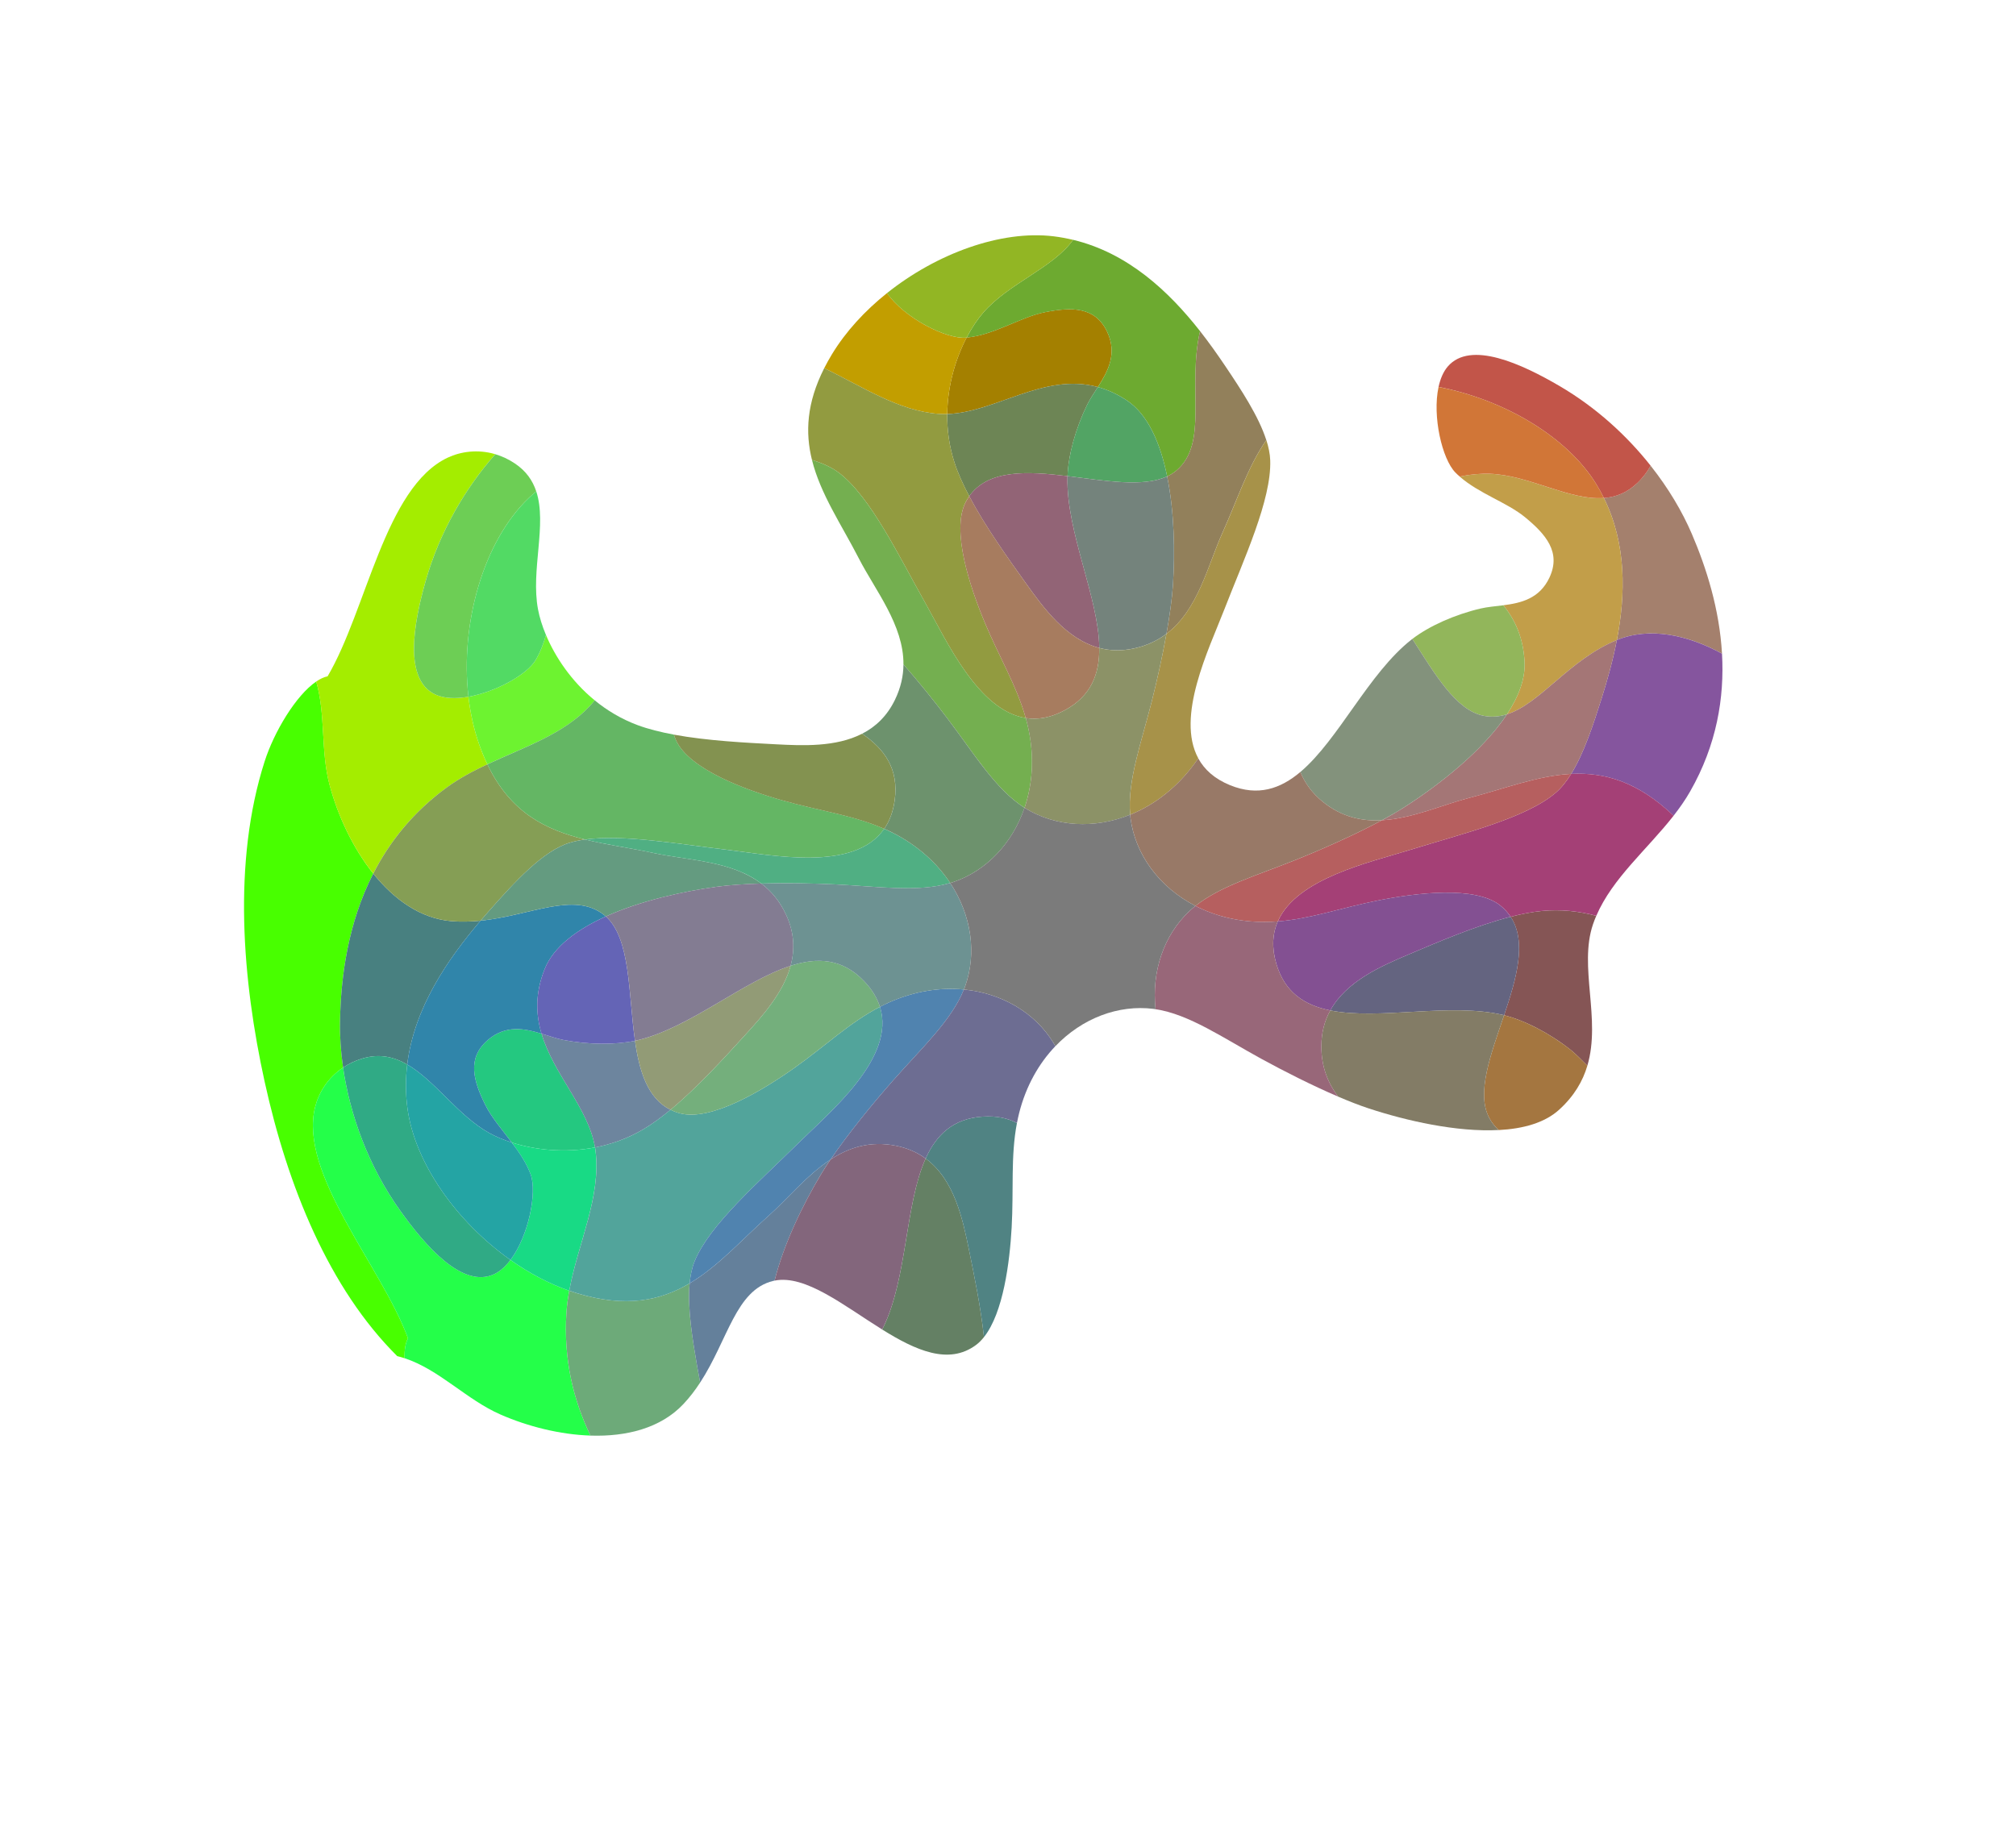 <?xml version="1.0" encoding="utf-8"?>
<!-- Generator: Adobe Illustrator 27.6.1, SVG Export Plug-In . SVG Version: 6.00 Build 0)  -->
<svg version="1.1"
	 id="svg2" xmlns:svg="http://www.w3.org/2000/svg" xmlns:dc="http://purl.org/dc/elements/1.1/" xmlns:cc="http://creativecommons.org/ns#" xmlns:rdf="http://www.w3.org/1999/02/22-rdf-syntax-ns#"
	 xmlns="http://www.w3.org/2000/svg" xmlns:xlink="http://www.w3.org/1999/xlink" x="0px" y="0px" viewBox="0 0 1110.67 1013.33"
	 style="enable-background:new 0 0 1110.67 1013.33;" xml:space="preserve">
<style type="text/css">
	.st0{clip-path:url(#SVGID_00000064320024583042308190000017242910535635904665_);}
	.st1{opacity:0;}
	.st2{fill-rule:evenodd;clip-rule:evenodd;fill:#FF00DA;}
	.st3{opacity:0;fill-rule:evenodd;clip-rule:evenodd;fill:#FF0000;}
	.st4{fill-rule:evenodd;clip-rule:evenodd;fill:#FF006D;}
	.st5{opacity:0;fill-rule:evenodd;clip-rule:evenodd;fill:#FFDA00;}
	.st6{fill-rule:evenodd;clip-rule:evenodd;fill:#FF6D6D;}
	.st7{fill-rule:evenodd;clip-rule:evenodd;fill:#FF6D00;}
	.st8{fill-rule:evenodd;clip-rule:evenodd;fill:#FF4949;}
	.st9{fill-rule:evenodd;clip-rule:evenodd;fill:#48FF00;}
	.st10{fill-rule:evenodd;clip-rule:evenodd;fill:#A4806D;}
	.st11{fill-rule:evenodd;clip-rule:evenodd;fill:#A48000;}
	.st12{fill-rule:evenodd;clip-rule:evenodd;fill:#C25549;}
	.st13{fill-rule:evenodd;clip-rule:evenodd;fill:#A4ED00;}
	.st14{fill-rule:evenodd;clip-rule:evenodd;fill:#C29E49;}
	.st15{fill-rule:evenodd;clip-rule:evenodd;fill:#C29E00;}
	.st16{fill-rule:evenodd;clip-rule:evenodd;fill:#D17637;}
	.st17{opacity:0;fill-rule:evenodd;clip-rule:evenodd;fill:#00FF91;}
	.st18{fill-rule:evenodd;clip-rule:evenodd;fill:#8080B6;}
	.st19{fill-rule:evenodd;clip-rule:evenodd;fill:#808049;}
	.st20{fill-rule:evenodd;clip-rule:evenodd;fill:#AA5579;}
	.st21{fill-rule:evenodd;clip-rule:evenodd;fill:#80ED49;}
	.st22{fill-rule:evenodd;clip-rule:evenodd;fill:#AA9E79;}
	.st23{fill-rule:evenodd;clip-rule:evenodd;fill:#AA9E30;}
	.st24{fill-rule:evenodd;clip-rule:evenodd;fill:#BF765B;}
	.st25{fill-rule:evenodd;clip-rule:evenodd;fill:#24FF49;}
	.st26{fill-rule:evenodd;clip-rule:evenodd;fill:#6DAA79;}
	.st27{fill-rule:evenodd;clip-rule:evenodd;fill:#6DAA30;}
	.st28{fill-rule:evenodd;clip-rule:evenodd;fill:#92805B;}
	.st29{fill-rule:evenodd;clip-rule:evenodd;fill:#6DF330;}
	.st30{fill-rule:evenodd;clip-rule:evenodd;fill:#92B65B;}
	.st31{fill-rule:evenodd;clip-rule:evenodd;fill:#92B624;}
	.st32{fill-rule:evenodd;clip-rule:evenodd;fill:#A79249;}
	.st33{opacity:0;fill-rule:evenodd;clip-rule:evenodd;fill:#0091FF;}
	.st34{fill-rule:evenodd;clip-rule:evenodd;fill:#8049ED;}
	.st35{fill-rule:evenodd;clip-rule:evenodd;fill:#804980;}
	.st36{fill-rule:evenodd;clip-rule:evenodd;fill:#AA309E;}
	.st37{opacity:0;fill-rule:evenodd;clip-rule:evenodd;fill:#80B680;}
	.st38{fill-rule:evenodd;clip-rule:evenodd;fill:#AA799E;}
	.st39{opacity:0;fill-rule:evenodd;clip-rule:evenodd;fill:#AA7955;}
	.st40{fill-rule:evenodd;clip-rule:evenodd;fill:#BF5B76;}
	.st41{fill-rule:evenodd;clip-rule:evenodd;fill:#24C880;}
	.st42{fill-rule:evenodd;clip-rule:evenodd;fill:#6D859E;}
	.st43{fill-rule:evenodd;clip-rule:evenodd;fill:#6D8555;}
	.st44{fill-rule:evenodd;clip-rule:evenodd;fill:#926476;}
	.st45{fill-rule:evenodd;clip-rule:evenodd;fill:#6DCE55;}
	.st46{fill-rule:evenodd;clip-rule:evenodd;fill:#929B76;}
	.st47{fill-rule:evenodd;clip-rule:evenodd;fill:#929B40;}
	.st48{fill-rule:evenodd;clip-rule:evenodd;fill:#A77C5F;}
	.st49{opacity:0;fill-rule:evenodd;clip-rule:evenodd;fill:#00C8C8;}
	.st50{fill-rule:evenodd;clip-rule:evenodd;fill:#5585CE;}
	.st51{opacity:0;fill-rule:evenodd;clip-rule:evenodd;fill:#558585;}
	.st52{opacity:0;fill-rule:evenodd;clip-rule:evenodd;fill:#80649B;}
	.st53{fill-rule:evenodd;clip-rule:evenodd;fill:#55CE85;}
	.st54{opacity:0;fill-rule:evenodd;clip-rule:evenodd;fill:#809B9B;}
	.st55{fill-rule:evenodd;clip-rule:evenodd;fill:#809B64;}
	.st56{opacity:0;fill-rule:evenodd;clip-rule:evenodd;fill:#997C7C;}
	.st57{fill-rule:evenodd;clip-rule:evenodd;fill:#18DA85;}
	.st58{fill-rule:evenodd;clip-rule:evenodd;fill:#52A49B;}
	.st59{fill-rule:evenodd;clip-rule:evenodd;fill:#52A464;}
	.st60{fill-rule:evenodd;clip-rule:evenodd;fill:#74837C;}
	.st61{fill-rule:evenodd;clip-rule:evenodd;fill:#52DA64;}
	.st62{fill-rule:evenodd;clip-rule:evenodd;fill:#74AF7C;}
	.st63{fill-rule:evenodd;clip-rule:evenodd;fill:#74AF50;}
	.st64{fill-rule:evenodd;clip-rule:evenodd;fill:#8C9267;}
	.st65{opacity:0;fill-rule:evenodd;clip-rule:evenodd;fill:#4800FF;}
	.st66{fill-rule:evenodd;clip-rule:evenodd;fill:#A400ED;}
	.st67{fill-rule:evenodd;clip-rule:evenodd;fill:#A40080;}
	.st68{fill-rule:evenodd;clip-rule:evenodd;fill:#C2009E;}
	.st69{opacity:0;fill-rule:evenodd;clip-rule:evenodd;fill:#A46D80;}
	.st70{opacity:0;fill-rule:evenodd;clip-rule:evenodd;fill:#C2499E;}
	.st71{fill-rule:evenodd;clip-rule:evenodd;fill:#C24955;}
	.st72{opacity:0;fill-rule:evenodd;clip-rule:evenodd;fill:#D13776;}
	.st73{fill-rule:evenodd;clip-rule:evenodd;fill:#488080;}
	.st74{fill-rule:evenodd;clip-rule:evenodd;fill:#85559E;}
	.st75{fill-rule:evenodd;clip-rule:evenodd;fill:#855555;}
	.st76{fill-rule:evenodd;clip-rule:evenodd;fill:#A44076;}
	.st77{fill-rule:evenodd;clip-rule:evenodd;fill:#859E55;}
	.st78{fill-rule:evenodd;clip-rule:evenodd;fill:#A47676;}
	.st79{fill-rule:evenodd;clip-rule:evenodd;fill:#A47640;}
	.st80{fill-rule:evenodd;clip-rule:evenodd;fill:#B65F5F;}
	.st81{fill-rule:evenodd;clip-rule:evenodd;fill:#2480C8;}
	.st82{fill-rule:evenodd;clip-rule:evenodd;fill:#6D55CE;}
	.st83{fill-rule:evenodd;clip-rule:evenodd;fill:#6D5585;}
	.st84{fill-rule:evenodd;clip-rule:evenodd;fill:#92409B;}
	.st85{fill-rule:evenodd;clip-rule:evenodd;fill:#6D9E85;}
	.st86{fill-rule:evenodd;clip-rule:evenodd;fill:#92769B;}
	.st87{fill-rule:evenodd;clip-rule:evenodd;fill:#927664;}
	.st88{fill-rule:evenodd;clip-rule:evenodd;fill:#A75F7C;}
	.st89{fill-rule:evenodd;clip-rule:evenodd;fill:#30AA85;}
	.st90{fill-rule:evenodd;clip-rule:evenodd;fill:#64809B;}
	.st91{fill-rule:evenodd;clip-rule:evenodd;fill:#648064;}
	.st92{fill-rule:evenodd;clip-rule:evenodd;fill:#83667C;}
	.st93{fill-rule:evenodd;clip-rule:evenodd;fill:#64B664;}
	.st94{fill-rule:evenodd;clip-rule:evenodd;fill:#83927C;}
	.st95{fill-rule:evenodd;clip-rule:evenodd;fill:#839250;}
	.st96{fill-rule:evenodd;clip-rule:evenodd;fill:#987967;}
	.st97{fill-rule:evenodd;clip-rule:evenodd;fill:#2449FF;}
	.st98{fill-rule:evenodd;clip-rule:evenodd;fill:#6D30F3;}
	.st99{fill-rule:evenodd;clip-rule:evenodd;fill:#6D30AA;}
	.st100{fill-rule:evenodd;clip-rule:evenodd;fill:#9224B6;}
	.st101{opacity:0;fill-rule:evenodd;clip-rule:evenodd;fill:#6D79AA;}
	.st102{opacity:0;fill-rule:evenodd;clip-rule:evenodd;fill:#925BB6;}
	.st103{opacity:0;fill-rule:evenodd;clip-rule:evenodd;fill:#925B80;}
	.st104{opacity:0;fill-rule:evenodd;clip-rule:evenodd;fill:#A74992;}
	.st105{fill-rule:evenodd;clip-rule:evenodd;fill:#3085AA;}
	.st106{fill-rule:evenodd;clip-rule:evenodd;fill:#6464B6;}
	.st107{fill-rule:evenodd;clip-rule:evenodd;fill:#646480;}
	.st108{fill-rule:evenodd;clip-rule:evenodd;fill:#835092;}
	.st109{fill-rule:evenodd;clip-rule:evenodd;fill:#649B80;}
	.st110{fill-rule:evenodd;clip-rule:evenodd;fill:#837C92;}
	.st111{fill-rule:evenodd;clip-rule:evenodd;fill:#837C66;}
	.st112{fill-rule:evenodd;clip-rule:evenodd;fill:#986779;}
	.st113{fill-rule:evenodd;clip-rule:evenodd;fill:#1885DA;}
	.st114{opacity:0;fill-rule:evenodd;clip-rule:evenodd;fill:#5264DA;}
	.st115{fill-rule:evenodd;clip-rule:evenodd;fill:#5264A4;}
	.st116{fill-rule:evenodd;clip-rule:evenodd;fill:#7450AF;}
	.st117{fill-rule:evenodd;clip-rule:evenodd;fill:#529BA4;}
	.st118{opacity:0;fill-rule:evenodd;clip-rule:evenodd;fill:#747CAF;}
	.st119{fill-rule:evenodd;clip-rule:evenodd;fill:#747C83;}
	.st120{opacity:0;fill-rule:evenodd;clip-rule:evenodd;fill:#8C6792;}
	.st121{fill-rule:evenodd;clip-rule:evenodd;fill:#24A4A4;}
	.st122{fill-rule:evenodd;clip-rule:evenodd;fill:#5083AF;}
	.st123{fill-rule:evenodd;clip-rule:evenodd;fill:#508383;}
	.st124{fill-rule:evenodd;clip-rule:evenodd;fill:#6D6D92;}
	.st125{fill-rule:evenodd;clip-rule:evenodd;fill:#50AF83;}
	.st126{fill-rule:evenodd;clip-rule:evenodd;fill:#6D9292;}
	.st127{fill-rule:evenodd;clip-rule:evenodd;fill:#6D926D;}
	.st128{fill-rule:evenodd;clip-rule:evenodd;fill:#7B7B7B;}
</style>
<g id="g10" transform="matrix(1.333,0,0,-1.333,0,1013.333)">
	<g id="g12">
		<g>
			<g>
				<defs>
					<polygon id="SVGID_1_" points="0,758.3 858.01,754.14 858.01,-5.86 0,-1.7 					"/>
				</defs>
				<clipPath id="SVGID_00000128487557043210640270000001720304227285576613_">
					<use xlink:href="#SVGID_1_"  style="overflow:visible;"/>
				</clipPath>
				<g id="g14" style="clip-path:url(#SVGID_00000128487557043210640270000001720304227285576613_);">
					<g id="g20" transform="translate(660.037,592.865)" class="st1">
						<path id="path22" class="st2" d="M25.01-5.86c1.27-5.7,0.79-12.76-2.83-19.34c7.32-9.25,13.06-18.93,17.03-28.2
							c6.03-14.08,11.41-31.1,12.46-49.47c10.16-5.53,19.6-13.24,27.05-21.43c10.65-11.71,15.76-28.18,27.71-38.38
							c3.38,9.48,4.19,23.73,2.65,34.41c-6.25,43.34-31.49,85.51-58,119c-27.6,34.87-61.46,65.21-99,78
							c-1.88-0.41-3.77-0.67-5.66-0.82c0.83-1.98,1.3-3.86,1.28-5.55C-29.16,40.66,18.79,22.11,25.01-5.86"/>
					</g>
					<g id="g24" transform="translate(407.199,705.009)">
						<path id="path26" class="st3" d="M25.01-5.86c5.23-2.59,10.44-7.4,13.29-14.35c12.87,0.03,25.01-1.73,35.49-4.77
							c15.16-4.41,32.3-11.35,47.51-22.8c10.97,4.48,23.27,6.9,34.62,7.37c14.49,0.61,29.08-4.92,43.34-3.82
							c-3.97,9.41-16.52,21.21-27.31,27.55C134.18,5.5,85.49,12.12,42.77,12.33C-1.7,12.55-46.54,5.06-79.98-16.28
							c-0.74-1.5-1.6-2.93-2.5-4.31c2.39-0.6,4.39-1.48,5.85-2.69C-45.21-18.87-0.68,6.84,25.01-5.86"/>
					</g>
					<g id="g28" transform="translate(538.1,670.46)" class="st1">
						<path id="path30" class="st4" d="M25.01-5.86C13.66-6.34,1.36-8.76-9.61-13.24c14.15-10.65,26.63-25.21,34.3-45.32
							c1.27-3.34,2.27-6.78,3.1-10.28c9.25,1.01,19.01,0.46,28.67-1.4c0.72,3.35,1.96,6.29,3.81,8.45
							c9.35,10.88,30.55,1.09,46.15-8.04c15.18-8.89,27.87-20.55,37.7-32.97c3.62,6.57,4.1,13.64,2.83,19.34
							c-6.22,27.97-54.17,46.52-77.33,68.23c0.02,1.7-0.44,3.57-1.28,5.55C54.09-10.79,39.5-5.25,25.01-5.86"/>
					</g>
					<g id="g32" transform="translate(160.047,576.865)">
						<path id="path34" class="st5" d="M25.01-5.86c5.32,2.5,12.38,3.58,19.65,1.43c5.36,6.08,11.01,11.39,16.69,15.78
							c14.57,11.26,33.5,22.67,55.69,27.36c2.97,13.1,9.48,26.23,17.2,36.76c8.72,11.9,22.45,19.92,30.44,32.09
							c-9.91,2.5-26.44,0.13-37.86-4.19C85.85,87.88,50.15,54.11,23.19,20.98C-4.88-13.52-27.18-53.14-31.53-92.56
							c0.88-1.91,1.6-3.87,2.18-5.86c1.61,1.09,3.2,1.85,4.73,2.17C-8.52-68.91-0.92-18.06,25.01-5.86"/>
					</g>
					<g id="g36" transform="translate(596.315,515.836)" class="st1">
						<path id="path38" class="st6" d="M25.01-5.86C32.32-4.92,39.98-3.14,44.07,5.6c4.91,10.48-1.52,17.89-10.09,24.94
							c-7.43,6.11-18.95,9.73-27.02,16.81c-8.43-1.69-17.93-5.31-26.6-11.38c0.91-2,1.92-3.95,3.09-5.83
							C-7.32,15.35,13.19,8.79,25.01-5.86"/>
					</g>
					<g id="g40" transform="translate(269.272,658.191)" class="st1">
						<path id="path42" class="st7" d="M25.01-5.86C17.29-16.4,10.78-29.52,7.81-42.63c14.54,3.07,30.48,3.27,47.54-1.38
							c5.5-1.5,10.81-3.71,16.02-6.2c0.95,1.88,2.01,3.79,3.2,5.75c5.7,9.39,13.61,17.99,22.75,25.29c-1.59,2.27-2.7,4.62-3.11,6.97
							c-2.48,14.13,18.55,24.3,35.5,30.56c15.51,5.73,31.51,8.2,46.52,8.24c-2.85,6.95-8.05,11.77-13.29,14.36
							C137.26,53.66,92.73,27.95,61.3,23.54c-1.45,1.21-3.46,2.09-5.85,2.69C47.46,14.06,33.73,6.04,25.01-5.86"/>
					</g>
					<g id="g44" transform="translate(578.275,569.053)" class="st1">
						<path id="path46" class="st8" d="M25.01-5.86c-0.62,0.54-1.22,1.1-1.79,1.68c-5.46,5.58-9.57,23.17-6.94,35.35
							c-9.66,1.86-19.42,2.41-28.67,1.4c3.95-16.69,4.01-34.8,10.8-49.8C7.08-11.17,16.58-7.55,25.01-5.86"/>
					</g>
					<g id="g48" transform="translate(143.614,212.816)">
						<path id="path50" class="st9" d="M25.01-5.86C14.1,23.94-20.37,62.08-13.34,89.86c1.45,5.75,5.15,11.95,11.52,16.19
							c-0.96,6.61-1.37,13.02-1.26,19.03c0.32,18.59,3.29,40.74,13.74,61.16C2.19,196.83-4.03,210.26-7.42,223
							c-3.69,13.84-1.54,29.07-5.5,42.63c-8.43-5.73-17.43-20.86-21.31-32.98c-13.37-41.7-9.17-90.66-0.02-132.38
							c9.53-43.44,26.66-85.55,54.8-113.5c1.04-0.25,2.06-0.55,3.06-0.88C23.49-10.82,23.91-7.97,25.01-5.86"/>
					</g>
					<g id="g52" transform="translate(637.881,560.185)">
						<path id="path54" class="st10" d="M25.01-5.86C34.42-24.93,34-45.7,30.36-64.58c13.59,5.57,29.24,2.13,43.46-5.61
							c-1.05,18.37-6.43,35.39-12.46,49.47c-3.97,9.27-9.71,18.95-17.03,28.2c-1.38-2.51-3.21-4.95-5.59-7.22
							C34.52-3.74,29.91-5.48,25.01-5.86"/>
					</g>
					<g id="g56" transform="translate(428.742,606.053)">
						<path id="path58" class="st11" d="M25.01-5.86c4.13,6.47,8.17,13.77,3.81,22.91C23.84,27.5,14.03,27.23,3.14,25.09
							c-10.1-1.99-20.97-9.43-32.37-10.5c-4.45-8.51-7.87-19.58-8.02-31.6C-17.33-16.42,2.71,0.23,25.01-5.86"/>
					</g>
					<g id="g60" transform="translate(634.695,565.962)">
						<path id="path62" class="st12" d="M25.01-5.86c1.17-1.91,2.23-3.83,3.19-5.78c4.9,0.38,9.51,2.12,13.73,6.13
							c2.39,2.26,4.21,4.7,5.59,7.22C37.69,14.13,25.01,25.8,9.82,34.68c-15.59,9.12-36.8,18.92-46.15,8.04
							c-1.86-2.16-3.09-5.1-3.81-8.45C-13.22,29.08,12.91,13.81,25.01-5.86"/>
					</g>
					<g id="g64" transform="translate(129.265,404.926)">
						<path id="path66" class="st13" d="M25.01-5.86c6.68,13.05,16.41,25.41,30.48,35.67c5.14,3.75,10.82,6.75,16.67,9.49
							c-1.22,2.55-2.36,5.3-3.4,8.28c-2.18,6.2-3.63,12.83-4.42,19.66c-5.23-0.93-10.21-0.79-13.93,1.04
							c-12.88,6.32-8.71,29.31-3.79,46.69c5.82,20.56,16.53,38.6,28.81,52.54c-7.26,2.15-14.33,1.07-19.65-1.43
							c-25.93-12.19-33.53-63.05-49.64-90.39c-1.53-0.32-3.12-1.07-4.73-2.17c3.96-13.56,1.81-28.78,5.5-42.63
							C10.32,18.15,16.54,4.72,25.01-5.86"/>
					</g>
					<g id="g68" transform="translate(615.381,527.296)">
						<path id="path70" class="st14" d="M25.01-5.86c-4.1-8.74-11.75-10.52-19.07-11.46c4.88-6.05,8.28-13.47,8.78-23.42
							c0.35-7.06-2.51-14.43-7.27-21.64C21.23-58,33.07-39.93,52.67-31.77c0.06,0.03,0.13,0.05,0.19,0.07
							c3.64,18.88,4.06,39.66-5.35,58.72c-14.27-1.11-30.93,9.44-47.18,10.02c-3.62,0.13-7.87-0.23-12.43-1.15
							c8.06-7.08,19.59-10.7,27.02-16.81C23.49,12.03,29.92,4.62,25.01-5.86"/>
					</g>
					<g id="g72" transform="translate(366.481,594.892)">
						<path id="path74" class="st15" d="M25.01-5.86c0.15,12.02,3.57,23.09,8.02,31.6c-0.07,0-0.14-0.02-0.2-0.02
							C24.7,25,7.36,33.78,0.11,44.13c-9.14-7.3-17.05-15.9-22.75-25.29c-1.19-1.96-2.25-3.87-3.2-5.75
							C-10.14,5.57,4.73-4.57,21.42-5.79C22.61-5.88,23.81-5.9,25.01-5.86"/>
					</g>
					<g id="g76" transform="translate(576.484,570.737)">
						<path id="path78" class="st16" d="M25.01-5.86C25.58-6.45,26.19-7,26.8-7.54c4.56,0.92,8.81,1.27,12.43,1.15
							c16.25-0.57,32.91-11.12,47.18-10.02c-0.96,1.95-2.01,3.87-3.19,5.78C71.12,9.03,44.99,24.31,18.07,29.48
							C15.44,17.31,19.55-0.29,25.01-5.86"/>
					</g>
					<g id="g80" transform="translate(294.751,88.394)">
						<path id="path82" class="st17" d="M25.01-5.86c-3.75,4.51-6.55,11.05-6.31,18.6C5.71,18.27-5.68,25.46-14.64,33.2
							c-13.03,11.26-26.95,26.22-36.07,45.14c-12.69,0.42-25.91,3.78-37.14,8.68c-14.08,6.14-25.23,18.54-39.67,23.29
							c0.36-10.18,5.83-24.56,12.04-34.18C-91.76,39.33-51.26,11.51-13.2-7.9c39.62-20.2,83.03-33.69,122.49-29.68
							c4.08,3.07,8.62,5.21,13.4,6.94C91.97-22.77,42.87-27.37,25.01-5.86"/>
					</g>
					<g id="g84" transform="translate(299.725,127.691)" class="st1">
						<path id="path86" class="st18" d="M25.01-5.86C2.82,10.86-5.81,37.83-10.35,60.98c-2.02-3.1-4.29-6.11-6.94-8.92
							c-9.35-9.94-23.51-13.51-38.4-13.02c9.12-18.92,23.04-33.88,36.07-45.13c8.97-7.75,20.36-14.94,33.34-20.47
							c0.09,2.84,0.6,5.81,1.68,8.88C17.36-12.13,20.74-8.44,25.01-5.86"/>
					</g>
					<g id="g88" transform="translate(418.5,666.908)" class="st1">
						<path id="path90" class="st19" d="M25.01-5.86c22.7-5.44,39.61-21.35,52.46-37.73c0.33,1.43,0.7,2.85,1.14,4.28
							c4.3,13.85,16.63,23.6,31.38,29.63C94.78,1.77,77.65,8.7,62.48,13.11c-10.47,3.05-22.62,4.8-35.49,4.77
							c1.08-2.65,1.84-5.6,2.1-8.86C29.58,3.06,27.94-1.73,25.01-5.86"/>
					</g>
					<g id="g92" transform="translate(472.1,633.46)" class="st1">
						<path id="path94" class="st20" d="M25.01-5.86c-0.44-1.43-0.82-2.85-1.14-4.28c3.75-4.79,7.17-9.61,10.27-14.22
							c6.68-9.93,13.97-20.96,17.12-30.84c8.05,11.62,19.83,20.5,41.13,23.21c0.46,0.06,0.93,0.1,1.4,0.15
							c-0.83,3.5-1.83,6.95-3.1,10.28c-7.67,20.12-20.15,34.67-34.3,45.32C41.64,17.74,29.31,7.98,25.01-5.86"/>
					</g>
					<g id="g96" transform="translate(228.592,541.614)" class="st1">
						<path id="path98" class="st21" d="M25.01-5.86C13.63-3.74,8.07-11.82,3.39-21.88c-2.94-6.33-4.08-14.43-6.32-22.06
							c3.81-9.04,10.46-19.07,20.11-26.98C27.81-57.3,28.84-35.87,40.85-21.38C38.11-14.55,34.46-7.63,25.01-5.86"/>
					</g>
					<g id="g100" transform="translate(558.707,501.921)" class="st1">
						<path id="path102" class="st22" d="M25.01-5.86C31.89-0.57,42.53,4.2,53.19,6.7c2.83,0.66,6.09,0.92,9.43,1.35
							C50.8,22.7,30.28,29.26,21.07,44.07c-1.17,1.88-2.19,3.83-3.09,5.83C11.73,45.51,5.91,39.86,1.26,32.73
							c-2.2-3.37-4.24-7.29-6.13-11.52C7.36,20.15,16.42,7.48,25.01-5.86"/>
					</g>
					<g id="g104" transform="translate(410.479,668.365)" class="st1">
						<path id="path106" class="st23" d="M25.01-5.86c2.75-0.33,5.42-0.83,8.02-1.46c2.93,4.13,4.57,8.92,4.09,14.88
							c-0.26,3.27-1.02,6.22-2.1,8.86C20,16.39,4,13.91-11.5,8.19C-28.45,1.93-49.48-8.24-47-22.37c0.41-2.34,1.52-4.69,3.11-6.97
							C-23.43-13.01,3.19-3.22,25.01-5.86"/>
					</g>
					<g id="g108" transform="translate(498.352,584.122)" class="st1">
						<path id="path110" class="st24" d="M25.01-5.86c0.93-2.9,1.51-5.7,1.61-8.34C27.19-30.54,15.8-54.9,7.56-76.11
							c-6.28-16.17-20.04-44.11-10.67-61.31c7.72,11.32,12.07,24.1,19.18,37.83c7.31,14.1,20.33,35.31,33.26,38.18
							c2.14,0.47,4.19,0.59,6.16,0.42c1.9,4.23,3.94,8.15,6.13,11.52c4.65,7.13,10.47,12.79,16.72,17.17
							c-6.78,15-6.85,33.11-10.8,49.8c-0.46-0.05-0.93-0.09-1.4-0.15C44.84,14.64,33.06,5.76,25.01-5.86"/>
					</g>
					<g id="g112" transform="translate(219.029,172.596)">
						<path id="path114" class="st25" d="M25.01-5.86C17.99,8.7,13.81,25.61,15.08,45c0.2,3.02,0.61,6.03,1.16,9.02
							C7.83,56.95-0.4,61.33-8.06,66.75c-1.98-2.62-4.24-4.7-6.73-5.87c-12.98-6.1-28.32,11.51-38.82,26.22
							c-13.29,18.63-20.82,39.82-23.63,59.18c-6.37-4.25-10.07-10.45-11.52-16.2c-7.03-27.78,27.44-65.92,38.35-95.72
							c-1.1-2.11-1.52-4.96-1.4-8.24c14.44-4.76,25.59-17.15,39.67-23.29C-0.9-2.08,12.32-5.44,25.01-5.86"/>
					</g>
					<g id="g116" transform="translate(257.425,185.611)">
						<path id="path118" class="st26" d="M25.01-5.86c2.65,2.81,4.92,5.82,6.94,8.92c-0.45,2.28-0.86,4.52-1.24,6.71
							c-1.98,11.47-4.06,24.14-3.11,34.3c-11.96-7.1-26.2-10.22-46.44-4.14c-1.11,0.33-2.22,0.7-3.32,1.08
							c-0.55-2.99-0.96-6-1.16-9.02c-1.27-19.39,2.91-36.3,9.93-50.87C1.5-19.37,15.66-15.8,25.01-5.86"/>
					</g>
					<g id="g120" transform="translate(432.553,628.958)">
						<path id="path122" class="st27" d="M25.01-5.86C29.36-15,25.33-22.3,21.2-28.77c3.87-1.06,7.81-2.8,11.83-5.43
							c8.84-5.79,14-17.75,16.8-31.5c1.36,0.63,2.61,1.4,3.73,2.34c13.54,11.28,4.52,34.4,9.86,57.72
							C50.56,10.74,33.66,26.64,10.96,32.09C2.74,20.5-15.66,14.15-26.19,1.97c-2.35-2.72-4.72-6.22-6.85-10.3
							c11.4,1.07,22.28,8.51,32.37,10.5C10.22,4.32,20.03,4.58,25.01-5.86"/>
					</g>
					<g id="g124" transform="translate(461.1,571.46)">
						<path id="path126" class="st28" d="M25.01-5.86c-1.12-0.93-2.37-1.71-3.73-2.34c2.99-14.69,3.27-31.42,2.4-44.85
							c-0.38-5.79-1.37-12.84-2.69-20.23c13.18,9.95,17.09,28.39,23.26,42.03C50.22-18.05,54.53-4.36,62.26,6.8
							c-3.16,9.87-10.44,20.91-17.12,30.84c-3.11,4.61-6.52,9.44-10.27,14.22C29.53,28.54,38.55,5.42,25.01-5.86"/>
					</g>
					<g id="g128" transform="translate(218.877,474.312)">
						<path id="path130" class="st29" d="M25.01-5.86c0.67,0.72,1.29,1.47,1.89,2.24c-9.66,7.9-16.31,17.94-20.12,26.98
							C5.7,19.68,4.36,16.1,2.42,12.89c-3.53-5.84-16.23-13-27.69-15.03c0.79-6.83,2.24-13.46,4.42-19.66
							c1.05-2.99,2.19-5.74,3.4-8.28C-2.27-22.98,14.06-17.66,25.01-5.86"/>
					</g>
					<g id="g132" transform="translate(588.394,470.107)">
						<path id="path134" class="st30" d="M25.01-5.86c3.31-0.6,6.42-0.29,9.43,0.67c4.76,7.21,7.62,14.57,7.27,21.64
							c-0.5,9.96-3.9,17.38-8.78,23.42c-3.34-0.43-6.61-0.69-9.43-1.35c-10.66-2.5-21.3-7.27-28.18-12.57
							C4.62,11.5,13.37-3.74,25.01-5.86"/>
					</g>
					<g id="g136" transform="translate(374.297,626.47)">
						<path id="path138" class="st31" d="M25.01-5.86c0.07,0.01,0.14,0.02,0.2,0.02c2.13,4.08,4.5,7.58,6.85,10.3
							C42.6,16.64,61,22.99,69.21,34.57c-2.6,0.62-5.27,1.12-8.02,1.46c-21.82,2.65-48.44-7.14-68.9-23.48
							C-0.46,2.2,16.88-6.57,25.01-5.86"/>
					</g>
					<g id="g140" transform="translate(457.08,504.05)">
						<path id="path142" class="st32" d="M25.01-5.86c-1.68-9.4-3.9-19.36-6.08-27.99c-4.35-17.19-10.17-33.07-8.9-46.79
							c9.14,3.69,17.86,10.02,25.07,19.11c1.09,1.37,2.1,2.77,3.07,4.19c-9.37,17.2,4.39,45.15,10.67,61.31
							c8.24,21.21,19.63,45.57,19.06,61.91c-0.09,2.64-0.68,5.44-1.6,8.33c-7.74-11.16-12.04-24.85-18.01-38.05
							C42.1,22.53,38.19,4.09,25.01-5.86"/>
					</g>
					<g id="g144" transform="translate(654.049,166.71)">
						<path id="path146" class="st33" d="M25.01-5.86C-0.88-24.22-28.62-67.51-57.27-68.02c-5.86-0.11-12.72,1.79-18.46,6.69
							c-12.39-6.64-25.06-11.02-36.66-13.18c-17.69-3.29-39.13-4.81-60.51,0.68c-8.49-10.06-19.94-18.59-31.31-24.39
							c-10.09-5.15-21.8-6.91-32.4-10.74c0.77-0.2,1.53-0.39,2.27-0.61c4.33-8.73,25.42-15.53,40.55-16.39
							c43.72-2.49,90.06,13.85,128.16,33.17C-25.97-72.68,10.5-45.55,30.5-11.3c-0.03,1.89,0.09,3.75,0.31,5.6
							C28.66-6.14,26.7-6.23,25.01-5.86"/>
					</g>
					<g id="g148" transform="translate(504.938,180.465)" class="st1">
						<path id="path150" class="st34" d="M25.01-5.86c-0.68-7.32-0.59-15.14,7.01-21.02c9.15-7.09,17.79-2.44,26.55,4.38
							c8.17,6.36,14.56,18,24.36,24.06c0.55,0.34,1.19,0.65,1.89,0.94c0.1,8.42-1.41,18.28-5.39,27.88
							c-2.9-0.51-5.76-1.23-8.55-2.23C53.84,22.01,42.95,2.1,25.01-5.86"/>
					</g>
					<g id="g152" transform="translate(547.431,118.103)" class="st1">
						<path id="path154" class="st35" d="M25.01-5.86c-2.88,4.6-3.75,9.16-3.36,13.71c-27.79-8.69-55.02,1.47-76.62,13
							c0.87-3,1.56-6.11,1.97-9.33c1.69-13.06-4.05-25.8-13.28-36.74c21.39-5.49,42.83-3.96,60.51-0.68
							c11.6,2.15,24.27,6.54,36.66,13.18C28.73-10.88,26.73-8.62,25.01-5.86"/>
					</g>
					<g id="g156" transform="translate(538.5,163.821)" class="st1">
						<path id="path158" class="st36" d="M25.01-5.86c-8.76-6.82-17.4-11.47-26.55-4.38c-7.6,5.89-7.69,13.71-7.01,21.02
							c-6.48-2.88-13.88-4.19-22.81-2.74c-10.07,1.64-19.36,9.93-27.32,20.79c-0.45-0.67-0.86-1.36-1.21-2.09
							c-7.07-14.76,7.79-30.68,13.85-51.62c21.61-11.54,48.83-21.69,76.62-13C31.81-23.35,46.01-8.84,49.9,7.33
							c0.81,3.37,1.3,7.39,1.35,11.81c-0.7-0.29-1.33-0.6-1.89-0.94C39.57,12.13,33.18,0.49,25.01-5.86"/>
					</g>
					<g id="g160" transform="translate(196.616,562.937)">
						<path id="path162" class="st37" d="M25.01-5.86C42.93,9.35,65.53,13.24,86.4,13.26c-0.35,0.49-0.71,0.98-1.05,1.48
							c-7.22,10.67-7.96,24.27-4.88,37.89c-22.2-4.69-41.12-16.1-55.69-27.36c-5.68-4.39-11.34-9.7-16.69-15.78
							c2.7-0.8,5.43-2.04,8.11-3.83C20.84,2.54,23.53-1.39,25.01-5.86"/>
					</g>
					<g id="g164" transform="translate(527.284,244.481)" class="st1">
						<path id="path166" class="st38" d="M25.01-5.86C24.37-19.28,12.16-25.91-2.24-31c3.41-7.83,5.56-18.78,5.66-29.29
							c0.03-2.93-0.45-6.2-0.76-9.58c17.94,7.96,28.83,27.87,45.86,34c2.79,1,5.65,1.72,8.55,2.23
							c-3.06,7.37-7.56,14.58-13.93,20.86C38.04-7.75,31.17-2.87,23.75,1.7C24.65-0.93,25.12-3.48,25.01-5.86"/>
					</g>
					<g id="g168" transform="translate(256.956,583.537)">
						<path id="path170" class="st39" d="M25.01-5.86c0.34-0.5,0.69-0.99,1.05-1.48c7.55,0.01,14.88-0.49,21.67-1.14
							c10.41-0.99,21.77-2.17,30.91-5C75.85-2.21,76.38,9.99,83.7,24.45c-5.22,2.5-10.52,4.71-16.02,6.2
							c-17.06,4.64-33,4.45-47.54,1.38C17.04,18.41,17.78,4.8,25.01-5.86"/>
					</g>
					<g id="g172" transform="translate(454.807,198.518)" class="st1">
						<path id="path174" class="st40" d="M25.01-5.86c7.96-10.86,17.25-19.15,27.32-20.79c8.94-1.45,16.33-0.14,22.81,2.74
							c0.31,3.38,0.78,6.66,0.76,9.58c-0.1,10.51-2.25,21.46-5.66,29.29C52.87,8.82,32.31,4.93,25.01-5.86"/>
					</g>
					<g id="g176" transform="translate(176.6,336.127)">
						<path id="path178" class="st41" d="M25.01-5.86c-8.77-7.55-5.94-16.94-1-26.89c2.59-5.21,6.91-10.2,10.92-15.49
							c9.47-3.02,21.78-4.47,34.4-2.03c-2.7,16.19-17.07,30.05-22.11,47.03C40.12-1.09,32.36,0.47,25.01-5.86"/>
					</g>
					<g id="g180" transform="translate(237.431,335.8)">
						<path id="path182" class="st42" d="M25.01-5.86C16.69-7.59,5.64-7.49-4.58-5.51c-2.82,0.55-5.86,1.63-9.04,2.6
							C-8.58-19.9,5.79-33.76,8.49-49.95c6.58,1.27,13.23,3.59,19.61,7.29c3.78,2.19,7.67,5.05,11.58,8.28
							C30.28-29.71,26.82-18.57,25.01-5.86"/>
					</g>
					<g id="g184" transform="translate(416.202,569.231)">
						<path id="path186" class="st43" d="M25.01-5.86c0.31,8.66,3.36,19.82,8.16,29.58c1.15,2.33,2.77,4.72,4.38,7.24
							C15.25,37.05-4.79,20.41-24.71,19.8c-0.08-6.52,0.8-13.32,3.02-20.13c1.43-4.4,3.56-9.08,6.08-13.85
							C-7.8-3.04,8.37-3.85,25.01-5.86"/>
					</g>
					<g id="g188" transform="translate(429.322,498.205)">
						<path id="path190" class="st44" d="M25.01-5.86c-0.2,20.75-13.64,47.8-13.15,70.46c0,0.19,0.02,0.38,0.02,0.57
							c-16.64,2.01-32.8,2.82-40.62-8.32c6.61-12.51,16.03-25.64,23.4-35.95C1.85,10.83,11.29-2.25,25.01-5.86"/>
					</g>
					<g id="g192" transform="translate(193.494,560.144)">
						<path id="path194" class="st45" d="M25.01-5.86c1.02,0.98,2.07,1.9,3.12,2.79c-1.48,4.47-4.17,8.41-8.82,11.52
							c-2.68,1.8-5.41,3.03-8.11,3.83C-1.07-1.65-11.78-19.69-17.6-40.25c-4.92-17.38-9.09-40.37,3.79-46.69
							c3.72-1.82,8.69-1.96,13.93-1.04C-3.36-57.82,6.26-23.77,25.01-5.86"/>
					</g>
					<g id="g196" transform="translate(283.029,338.277)">
						<path id="path198" class="st46" d="M25.01-5.86c6.98,7.65,15.68,17.29,18.72,28.53C24.23,16.36,2.38-2.66-18.94-7.97
							c-0.54-0.13-1.09-0.26-1.65-0.38c1.81-12.7,5.27-23.85,14.67-28.51C5.15-27.7,16.29-15.42,25.01-5.86"/>
					</g>
					<g id="g200" transform="translate(310.575,575.922)">
						<path id="path202" class="st47" d="M25.01-5.86c4.38-1.36,8.25-3.1,11.25-5.39C49.24-21.18,60.84-45.44,72-65.27
							c8.62-15.31,21.7-44.22,41.36-47.29c-3.72,13.3-10.81,24.89-16.83,39.24c-6.14,14.65-14.08,38.24-8,50
							c0.45,0.88,0.95,1.69,1.49,2.45c-2.52,4.77-4.65,9.45-6.08,13.85c-2.22,6.81-3.1,13.61-3.02,20.13
							c-1.2-0.04-2.39-0.02-3.59,0.07c-16.7,1.22-31.56,11.36-47.26,18.88C22.75,17.6,22.22,5.4,25.01-5.86"/>
					</g>
					<g id="g204" transform="translate(415.137,472.489)">
						<path id="path206" class="st48" d="M25.01-5.86C35.84,0.01,39.3,9.08,39.19,19.85C25.48,23.47,16.04,36.54,8.85,46.61
							C1.49,56.92-7.93,70.06-14.54,82.56c-0.53-0.76-1.03-1.58-1.49-2.45c-6.09-11.77,1.86-35.35,8-50
							C-2.01,15.75,5.08,4.16,8.8-9.13C13.77-9.91,19.16-9.03,25.01-5.86"/>
					</g>
					<g id="g208" transform="translate(456.141,98.744)">
						<path id="path210" class="st49" d="M25.01-5.86c-14.85,3.81-29.67,11-43.19,23.34c-2.25,2.06-4.36,4.27-6.38,6.6
							c-8.97-5.64-19.38-9.79-30.27-12.39c0.37-2.44,0.34-4.76-0.2-6.84c-3.63-13.88-26.99-14.37-45-13
							c-15.26,1.16-29.75,5.03-42.66,10.53c-0.25-7.54,2.56-14.09,6.31-18.6c17.86-21.5,66.96-16.9,97.68-24.78
							c10.6,3.83,22.31,5.59,32.4,10.74C5.07-24.45,16.51-15.93,25.01-5.86"/>
					</g>
					<g id="g212" transform="translate(305.821,123.557)" class="st1">
						<path id="path214" class="st50" d="M25.01-5.86c-2.14,1.29-4.17,2.68-6.1,4.14c-4.27-2.58-7.65-6.26-9.6-11.83
							c-1.08-3.07-1.59-6.04-1.68-8.88c12.91-5.5,27.4-9.37,42.66-10.53c18.01-1.37,41.37-0.88,45,13c0.54,2.08,0.57,4.4,0.2,6.84
							C70.66-19.05,43.35-16.91,25.01-5.86"/>
					</g>
					<g id="g216" transform="translate(469.423,135.48)">
						<path id="path218" class="st51" d="M25.01-5.86c-0.42,3.22-1.1,6.33-1.97,9.33c-2.89,1.54-5.68,3.1-8.35,4.65
							C6.24,13.01-2.9,18.38-9.88,24.26C-12.44,11.88-19.22,0.1-35.02-10.8c-0.92-0.64-1.87-1.26-2.83-1.86
							c2.01-2.32,4.12-4.54,6.38-6.6C-17.95-31.6-3.12-38.79,11.73-42.6C20.96-31.67,26.69-18.92,25.01-5.86"/>
					</g>
					<g id="g220" transform="translate(453.602,196.429)">
						<path id="path222" class="st52" d="M25.01-5.86c0.35,0.73,0.75,1.42,1.2,2.09C17.13,8.63,9.77,24.37,4.97,37.39
							c-0.68,1.85-1.36,3.87-2.02,6C2.09,32.1,4.66,20.19,5.2,9.83C6.04-6.24,9-21.9,5.94-36.68c6.97-5.88,16.12-11.26,24.56-16.15
							c2.67-1.55,5.47-3.11,8.35-4.65C32.8-36.55,17.94-20.62,25.01-5.86"/>
					</g>
					<g id="g224" transform="translate(228.592,541.614)" class="st1">
						<path id="path226" class="st53" d="M25.01-5.86c9.46-1.77,13.1-8.69,15.85-15.51c4.39,5.29,10.23,9.67,18.56,12.39
							c10.02,3.28,22.57-0.15,35.03-6.54c0.34,1.42,0.51,2.85,0.48,4.28C94.56,7.02,69.13,14.3,54.42,34.59
							c-20.87-0.02-43.47-3.91-61.39-19.12C-2.42,1.73-9.28-17.11-6.24-33.3c0.6-3.22,1.7-6.84,3.3-10.64
							c2.25,7.63,3.38,15.73,6.32,22.06C8.07-11.82,13.63-3.74,25.01-5.86"/>
					</g>
					<g id="g228" transform="translate(455.928,277.797)">
						<path id="path230" class="st54" d="M25.01-5.86C34.48-24.35,58.74-42.49,68.52-63c0.2-0.43,0.4-0.87,0.6-1.32
							c14.4,5.09,26.61,11.73,27.25,25.14c0.11,2.38-0.36,4.93-1.25,7.57c-9.9,6.1-20.76,11.64-29.67,16.21
							C54.12-9.61,39.21-2.07,25.01-5.86"/>
					</g>
					<g id="g232" transform="translate(298.511,536.228)" class="st1">
						<path id="path234" class="st55" d="M25.01-5.86c0.03-1.43-0.14-2.85-0.48-4.28c13.36-6.85,26.62-17.11,36.57-26.19
							c4.19-3.83,8.96-8.86,13.79-14.36C75-34.42,63.21-20.07,56.46-6.91C49.35,6.95,40.58,19.65,37.07,33.83
							c-9.13,2.83-20.49,4.01-30.91,5c-6.79,0.65-14.11,1.14-21.67,1.13C-0.79,19.67,24.64,12.4,25.01-5.86"/>
					</g>
					<g id="g236" transform="translate(454.807,198.518)">
						<path id="path238" class="st56" d="M25.01-5.86c7.31,10.8,27.86,14.68,45.23,20.82c-0.19,0.45-0.39,0.89-0.6,1.32
							C59.86,36.79,35.6,54.93,26.13,73.42c-4.03-1.08-7.99-3.06-11.81-6.25C5.57,59.83,2.45,50.78,1.74,41.3
							c0.67-2.13,1.34-4.16,2.02-6C8.57,22.28,15.92,6.54,25.01-5.86"/>
					</g>
					<g id="g240" transform="translate(221.1,290.461)">
						<path id="path242" class="st57" d="M25.01-5.86c-0.05,0.42-0.12,0.84-0.19,1.25C12.21-7.04-0.11-5.6-9.58-2.58
							c3.12-4.13,6.05-8.44,7.8-13.17c2.73-7.39-0.82-25.39-8.35-35.37c7.66-5.41,15.88-9.8,24.3-12.73
							C17.75-44.22,27.46-25.05,25.01-5.86"/>
					</g>
					<g id="g244" transform="translate(260.022,235.539)">
						<path id="path246" class="st58" d="M25.01-5.86c0.32,3.35,0.96,6.43,2.05,9.11c6.17,15.14,26.53,32.71,42.73,48.69
							c13.39,13.21,40.48,35.46,33.88,56.51c-12.6-6.52-22.54-16.19-35.56-25.39c-12.97-9.17-34.28-22.03-47.08-18.64
							c-1.42,0.38-2.72,0.87-3.93,1.47c-3.91-3.23-7.8-6.08-11.58-8.28c-6.38-3.71-13.03-6.02-19.61-7.29
							c0.07-0.42,0.13-0.83,0.19-1.25c2.45-19.19-7.25-38.36-10.85-57.98c1.1-0.38,2.21-0.75,3.32-1.08
							C-1.19-16.09,13.05-12.97,25.01-5.86"/>
					</g>
					<g id="g248" transform="translate(457.368,569.123)">
						<path id="path250" class="st59" d="M25.01-5.86c-2.8,13.75-7.96,25.71-16.8,31.5c-4.02,2.63-7.96,4.37-11.83,5.43
							c-1.61-2.52-3.23-4.92-4.38-7.24c-4.8-9.76-7.86-20.92-8.16-29.58C-0.74-7.62,15.07-10.5,25.01-5.86"/>
					</g>
					<g id="g252" transform="translate(457.368,569.123)">
						<path id="path254" class="st60" d="M25.01-5.86C15.07-10.5-0.74-7.62-16.16-5.75c-0.01-0.19-0.02-0.39-0.02-0.57
							c-0.5-22.66,12.94-49.71,13.14-70.46c4.39-1.16,9.22-1.36,14.55-0.16c5.27,1.18,9.58,3.27,13.21,6.01
							c1.32,7.39,2.31,14.43,2.69,20.23C28.28-37.29,28-20.56,25.01-5.86"/>
					</g>
					<g id="g256" transform="translate(196.29,493.07)">
						<path id="path258" class="st61" d="M25.01-5.86c1.94,3.21,3.28,6.78,4.36,10.46c-1.6,3.8-2.7,7.43-3.3,10.64
							C23.02,31.43,29.88,50.28,25.34,64c-1.06-0.9-2.1-1.82-3.12-2.79C3.47,43.3-6.15,9.25-2.68-20.9
							C8.78-18.87,21.48-11.71,25.01-5.86"/>
					</g>
					<g id="g260" transform="translate(301.75,366.81)">
						<path id="path262" class="st62" d="M25.01-5.86C21.97-17.11,13.26-26.75,6.29-34.4c-8.72-9.56-19.86-21.83-30.93-30.99
							c1.21-0.6,2.51-1.09,3.93-1.47c12.8-3.39,34.11,9.47,47.08,18.64c13.02,9.2,22.97,18.87,35.56,25.39
							c-1.12,3.59-3.22,7.14-6.53,10.6C46.38-2.79,36.08-2.28,25.01-5.86"/>
					</g>
					<g id="g264" transform="translate(348.384,491.405)">
						<path id="path266" class="st63" d="M25.01-5.86c6.4-7.29,12.91-15.39,18.38-22.62c10.92-14.43,19.81-29.2,31.67-36.65
							c3.26,9.58,4.1,20.63,1.67,32.33c-0.34,1.62-0.74,3.2-1.17,4.76C55.9-24.98,42.81,3.94,34.2,19.25
							C23.03,39.08,11.43,63.33-1.55,73.27c-3,2.29-6.87,4.03-11.25,5.39C-9.29,64.48-0.52,51.78,6.59,37.91
							C13.34,24.75,25.13,10.4,25.01-5.86"/>
					</g>
					<g id="g268" transform="translate(398.433,432.135)">
						<path id="path270" class="st64" d="M25.01-5.86c0.17-0.1,0.33-0.22,0.49-0.33c12.43-7.55,28.36-8.52,43.17-2.55
							c-1.27,13.73,4.55,29.6,8.9,46.79c2.19,8.64,4.4,18.59,6.08,27.99c-3.62-2.73-7.94-4.83-13.21-6.01
							c-5.34-1.19-10.16-0.99-14.55,0.16c0.11-10.75-3.35-19.83-14.18-25.7c-5.85-3.17-11.24-4.05-16.21-3.27
							c0.44-1.56,0.84-3.14,1.17-4.76C29.11,14.76,28.26,3.71,25.01-5.86"/>
					</g>
					<g id="g272" transform="translate(742.834,434.886)">
						<path id="path274" class="st65" d="M25.01-5.86c-0.48,0.37-0.93,0.77-1.38,1.16c-1.36-3.82-3.14-6.87-5.35-8.59
							c-2.5-31.64,12.96-80.68-5-103c-3.66-4.54-9.47-8.58-16.86-9.86c-2.69-11.79-6.77-22.58-11.66-31.65
							c-7.18-13.32-16.99-27.92-30.46-40.08c1.97-11.29,1.84-23.34,0.11-34.16c-2.29-14.36-10.65-27.59-12.38-41.83
							c10,2.06,24,11.97,32.33,21.25c29.27,32.57,45.47,78.96,54.2,120.78C37.64-88.32,39.25-42.88,25.01-5.86"/>
					</g>
					<g id="g276" transform="translate(713.74,474.427)" class="st1">
						<path id="path278" class="st66" d="M25.01-5.86C17.56,2.33,8.12,10.04-2.04,15.56C-1-2.62-4.2-22.12-15.22-41.41
							c-2-3.5-4.33-6.82-6.84-10.03c0.1-0.09,0.19-0.18,0.28-0.27C-14.41-58.8-8.13-67.63-3.16-77.3c2.87,1.34,5.72,2.09,8.38,1.99
							c14.34-0.54,19.87-23.24,22.43-41.12c2.46-17.12,1.32-34.03-2.15-49.26c7.39,1.28,13.21,5.32,16.86,9.86
							c17.96,22.32,2.5,71.36,5,103c2.21,1.72,3.99,4.77,5.35,8.59C40.77-34.04,35.65-17.57,25.01-5.86"/>
					</g>
					<g id="g280" transform="translate(631.049,325.519)" class="st1">
						<path id="path282" class="st67" d="M25.01-5.86c5.28-5.12,11.42-9.96,20.78-7.73C57.05-10.92,58.85-1.27,59.03,9.83
							c0.17,9.8-4.35,21.33-3.62,32.23c-6.85,5.75-16.05,11.11-26.72,14.02c-0.5-1.16-0.96-2.34-1.37-3.55
							C21.38,34.99,30.74,13.48,25.01-5.86"/>
					</g>
					<g id="g284" transform="translate(661.451,373.443)" class="st1">
						<path id="path286" class="st68" d="M25.01-5.86c0.04,0.61,0.09,1.22,0.16,1.82c0.98,7.89,12.6,22.43,23.96,27.72
							c-4.97,9.67-11.25,18.5-18.62,25.59c-0.1,0.09-0.19,0.18-0.28,0.27C19.34,35.61,4.98,23.75-1.71,8.16
							C8.96,5.24,18.16-0.11,25.01-5.86"/>
					</g>
					<g id="g288" transform="translate(705.1,314.461)">
						<path id="path290" class="st69" d="M25.01-5.86c-5.86,0.81-10.15,3.4-13.53,7.08C2.3-17.92-14.29-30.5-31.33-39.4
							c0.11-0.06,0.22-0.12,0.34-0.18c13.05-7.15,20.2-21.73,23.02-37.88C5.49-65.3,15.3-50.7,22.48-37.38
							c4.89,9.08,8.98,19.86,11.66,31.65C31.32-6.22,28.27-6.31,25.01-5.86"/>
					</g>
					<g id="g292" transform="translate(716.387,363.854)">
						<path id="path294" class="st70" d="M25.01-5.86c-2.57,17.88-8.1,40.58-22.43,41.12c-2.66,0.1-5.51-0.65-8.38-1.99
							C6.49,9.31,10.68-19.9,3.09-41.25c-0.85-2.4-1.83-4.71-2.9-6.93c3.38-3.68,7.67-6.28,13.53-7.08
							c3.26-0.45,6.31-0.35,9.14,0.14C26.33-39.9,27.46-22.99,25.01-5.86"/>
					</g>
					<g id="g296" transform="translate(661.451,373.443)" class="st1">
						<path id="path298" class="st71" d="M25.01-5.86c-0.73-10.9,3.78-22.43,3.62-32.23c-0.19-11.1-1.99-20.75-13.24-23.42
							c-9.36-2.23-15.5,2.61-20.78,7.73C-7.28-60.16-10.81-66.31-17.07-72c-5.96-5.42-14.86-7.87-24.96-8.4
							c11.26-10.32,34.42-7.22,54.36-17.98c17.04,8.91,33.63,21.49,42.81,40.63C45.5-47.26,43.3-27.82,33.66-14.85
							C31.5-11.94,28.57-8.85,25.01-5.86"/>
					</g>
					<g id="g300" transform="translate(661.616,375.268)">
						<path id="path302" class="st72" d="M25.01-5.86c-0.08-0.61-0.12-1.21-0.17-1.82c3.56-2.99,6.49-6.08,8.65-8.98
							c9.65-12.97,11.84-32.42,21.47-42.92c1.07,2.22,2.04,4.52,2.9,6.93c7.58,21.35,3.4,50.56-8.9,74.51
							C37.61,16.56,25.99,2.02,25.01-5.86"/>
					</g>
					<g id="g304" transform="translate(143.301,325.996)">
						<path id="path306" class="st73" d="M25.01-5.86c2.86,23.55,16.86,43.68,30.3,59.45c-3.9-0.4-7.91-0.53-12.01-0.19
							c-12.72,1.06-23.7,8.88-32.33,19.67C0.52,52.64-2.45,30.5-2.77,11.91C-2.88,5.89-2.47-0.51-1.51-7.12
							c2.3,1.53,4.93,2.82,7.95,3.73C13.49-1.28,19.48-2.67,25.01-5.86"/>
					</g>
					<g id="g308" transform="translate(643.231,501.461)">
						<path id="path310" class="st74" d="M25.01-5.86c-1.65-8.54-3.95-16.69-6.3-24.12C15.29-40.79,11.43-52.65,6.13-61.2
							c13.6,0.71,27.42-3.07,42.32-17.29c2.51,3.21,4.84,6.53,6.84,10.03c11.02,19.29,14.22,38.8,13.18,56.98
							C54.25-3.74,38.6-0.3,25.01-5.86"/>
					</g>
					<g id="g312" transform="translate(596.627,346.363)">
						<path id="path314" class="st75" d="M25.01-5.86c8.44-2.08,18.82-7.44,27.44-14.25c2.3-1.81,4.55-4.23,6.98-6.6
							c5.73,19.35-3.63,40.85,2.31,58.39c0.41,1.21,0.87,2.39,1.37,3.55c-7,1.91-14.62,2.78-22.63,2c-3.99-0.39-8.3-1.24-12.77-2.39
							C34.53,24.51,30.13,9.32,25.01-5.86"/>
					</g>
					<g id="g316" transform="translate(624.35,446.13)">
						<path id="path318" class="st76" d="M25.01-5.86c-1.93-3.12-4.05-5.81-6.42-7.82C6.16-24.3-19.99-30.55-41.72-37.31
							c-16.48-5.12-46.69-11.7-54.51-29.53c13.62,1.06,26.29,5.64,41.4,8.66c15.58,3.1,40.27,6.2,50.59-2.11
							c1.74-1.4,3.13-2.95,4.24-4.63c4.47,1.15,8.78,2,12.77,2.39c8.01,0.78,15.63-0.09,22.63-2c6.69,15.59,21.06,27.45,31.94,41.38
							C52.43-8.94,38.61-5.16,25.01-5.86"/>
					</g>
					<g id="g320" transform="translate(161.596,385.258)">
						<path id="path322" class="st77" d="M25.01-5.86c4.1-0.34,8.1-0.21,12.01,0.19c1.26,1.48,2.52,2.92,3.76,4.33
							C51.04,10.23,62.84,23.29,74,26.6c1.93,0.57,4.02,1,6.24,1.3c-16.26,3.99-30.83,11.04-40.41,31.07
							c-5.85-2.74-11.54-5.75-16.68-9.49C9.09,39.21-0.64,26.86-7.32,13.8C1.31,3.01,12.29-4.81,25.01-5.86"/>
					</g>
					<g id="g324" transform="translate(597.827,470.777)">
						<path id="path326" class="st78" d="M25.01-5.86C15.06-20.92-3.24-35.28-18.11-44.71c-2.53-1.6-5.44-3.27-8.57-4.96
							c12.44,0.68,24.91,6.36,36.02,9.23c14.47,3.74,28.22,9.2,42.2,9.93c5.3,8.55,9.16,20.4,12.58,31.22
							c2.35,7.43,4.65,15.58,6.3,24.12c-0.06-0.03-0.12-0.05-0.19-0.07C50.62,16.59,38.79-1.48,25.01-5.86"/>
					</g>
					<g id="g328" transform="translate(596.627,346.363)">
						<path id="path330" class="st79" d="M25.01-5.86c-5.43-16.11-11.65-32.21-6.1-42.51c1.05-1.94,2.36-3.57,3.88-4.96
							c10.1,0.53,19,2.98,24.96,8.4c6.26,5.69,9.79,11.84,11.68,18.22c-2.44,2.36-4.69,4.78-6.98,6.6
							C43.83-13.31,33.45-7.94,25.01-5.86"/>
					</g>
					<g id="g332" transform="translate(546.133,426.967)">
						<path id="path334" class="st80" d="M25.01-5.86C14.33-11.62,0.86-17.63-10.55-22.22c-15.65-6.29-31.13-10.8-41.51-19.06
							c8.22-4.22,17.95-6.68,28.73-6.63c1.79,0.01,3.55,0.1,5.3,0.23c7.82,17.83,38.04,24.41,54.51,29.53
							C58.22-11.39,84.37-5.14,96.81,5.48c2.36,2.02,4.48,4.71,6.42,7.82c-13.98-0.73-27.73-6.19-42.2-9.93
							C49.92,0.5,37.44-5.18,25.01-5.86"/>
					</g>
					<g id="g336" transform="translate(312.144,188.069)" class="st1">
						<path id="path338" class="st81" d="M25.01-5.86c-6.14-4.04-12.19-8.99-12.04-18.61c0.18-11.57,9.2-15.42,20-18
							c10.07-2.41,23.15-0.13,34-4c0.64-0.23,1.32-0.55,2.01-0.95c6.72,5.24,13.57,12.7,18.6,21.97c-2.07,1.77-4.26,3.39-6.6,4.82
							C65.31-11.09,42.56-15.33,25.01-5.86"/>
					</g>
					<g id="g340" transform="translate(320.1,151.461)" class="st1">
						<path id="path342" class="st82" d="M25.01-5.86c-10.8,2.58-19.82,6.43-20,18c-0.15,9.61,5.91,14.57,12.04,18.61
							c-6.02,3.24-11.42,8.09-15.73,15.66c-4.86,8.55-4.44,20.42-1.3,32.92c-0.21-0.04-0.42-0.08-0.63-0.13
							c-15.45-3.8-18.61-24.33-30.12-41.99c4.55-23.15,13.17-50.11,35.36-66.84c12.2,7.37,31.72,5.65,46.36,12.53
							c3.13,1.47,6.56,3.59,10.03,6.3c-0.7,0.39-1.37,0.72-2.01,0.95C48.16-6,35.08-8.27,25.01-5.86"/>
					</g>
					<g id="g344" transform="translate(378.382,210.075)" class="st1">
						<path id="path346" class="st83" d="M25.01-5.86C13.67-14.3-0.01-8.07-13.79,0.51c-3.95-7.62-11.24-16.26-19.49-22.99
							c-2.27-1.85-5.12-3.52-7.96-5.39c17.56-9.47,40.3-5.22,55.97-14.77c2.34-1.43,4.53-3.05,6.6-4.82
							c3.75,6.92,6.5,14.84,7.41,23.6c0.66,6.31,0.35,13.64-0.47,21.24C27.28-3.88,26.19-4.98,25.01-5.86"/>
					</g>
					<g id="g348" transform="translate(295.118,236.65)" class="st1">
						<path id="path350" class="st84" d="M25.01-5.86c-3.14-12.5-3.56-24.36,1.3-32.92c4.3-7.57,9.71-12.42,15.73-15.66
							c2.83,1.87,5.69,3.54,7.96,5.39c8.25,6.73,15.54,15.37,19.49,22.99C53.67-16.22,37.72-3.29,25.01-5.86"/>
					</g>
					<g id="g352" transform="translate(266.408,493.873)" class="st1">
						<path id="path354" class="st85" d="M25.01-5.86C18.44-0.45,11.59,8.26,6.74,17.5c-1.36,2.59-2.43,5.71-3.7,8.86
							C-8.98,11.87-10-9.55-20.64-23.18c5.08-4.17,10.99-7.74,17.76-10.27c4.43-1.65,9.54-2.92,14.98-3.92
							C8.56-26.31,15.55-15.91,25.01-5.86"/>
					</g>
					<g id="g356" transform="translate(512.434,446.93)" class="st1">
						<path id="path358" class="st86" d="M25.01-5.86C40.84,7.51,53.2,34.94,70.97,48.89c0.1,0.08,0.21,0.16,0.32,0.24
							C62.69,62.47,53.63,75.14,41.4,76.2c-6-13.36-10.57-29.88-14.15-42.68C24,21.93,19.88,6.88,25.01-5.86"/>
					</g>
					<g id="g360" transform="translate(331.286,462.728)" class="st1">
						<path id="path362" class="st87" d="M25.01-5.86C7.96,5.66-20.96,10.81-38.6,24.27c-0.42,0.32-0.85,0.66-1.27,1.01
							C-49.33,15.23-56.31,4.84-52.78-6.23c13.83-2.55,29.8-3.35,42.35-4C0.4-10.79,14.13-11.44,25.01-5.86"/>
					</g>
					<g id="g364" transform="translate(483.408,441.45)" class="st1">
						<path id="path366" class="st88" d="M25.01-5.86c11.48-4.67,20.73-1.53,29.03,5.48C48.91,12.35,53.03,27.41,56.27,39
							c3.58,12.81,8.16,29.33,14.15,42.68c-1.97,0.17-4.01,0.05-6.16-0.42C51.33,78.39,38.31,57.18,31,43.08
							C23.89,29.35,19.55,16.57,11.83,5.25C14.35,0.62,18.54-3.23,25.01-5.86"/>
					</g>
					<g id="g368" transform="translate(143.393,307.893)">
						<path id="path370" class="st89" d="M25.01-5.86c-0.83,6.23-0.8,12.27-0.09,18.1c-5.53,3.2-11.52,4.59-18.57,2.47
							c-3.02-0.91-5.65-2.2-7.95-3.73C1.21-8.39,8.74-29.58,22.03-48.2c10.49-14.71,25.83-32.32,38.82-26.22
							c2.49,1.17,4.74,3.25,6.73,5.87C45.39-52.86,28.04-28.53,25.01-5.86"/>
					</g>
					<g id="g372" transform="translate(294.485,236.519)">
						<path id="path374" class="st90" d="M25.01-5.86c0.21,0.05,0.42,0.09,0.63,0.13c3.84,15.27,11.74,31.48,19.08,43.77
							c1.18,1.98,2.55,4.09,4.04,6.29c-9.78-6.39-17.72-16.25-25.73-23.37c-11-9.8-20.62-20.76-32.48-27.8
							c-0.96-10.16,1.12-22.83,3.1-34.3c0.38-2.19,0.79-4.43,1.24-6.71C6.4-30.2,9.56-9.66,25.01-5.86"/>
					</g>
					<g id="g376" transform="translate(357.56,287.135)">
						<path id="path378" class="st91" d="M25.01-5.86C16.48-24.8,17.46-55.09,7.55-75.54c-0.16-0.33-0.34-0.67-0.51-1.01
							c13.78-8.58,27.46-14.82,38.8-6.38c1.18,0.88,2.27,1.98,3.28,3.25c-1.34,12.44-4.06,25.6-6.23,36.25
							C40.33-30.95,36.89-14.57,25.01-5.86"/>
					</g>
					<g id="g380" transform="translate(295.118,236.65)">
						<path id="path382" class="st92" d="M25.01-5.86c12.71,2.58,28.66-10.35,44.47-20.2c0.17,0.34,0.35,0.68,0.51,1.01
							C79.9-4.6,78.92,25.69,87.45,44.62c-3.35,2.45-7.36,4.29-12.21,5.27c-10.75,2.16-19.48-0.71-27.11-5.7
							c-1.49-2.2-2.86-4.31-4.04-6.29C36.74,25.62,28.84,9.41,25.01-5.86"/>
					</g>
					<g id="g384" transform="translate(216.83,419.019)">
						<path id="path386" class="st93" d="M25.01-5.86c15.87,2.17,38.64-1.9,58.47-4.23c18.61-2.19,52.7-9.38,65.14,8.65
							c-12.97,5.71-26.73,7.39-42.05,11.75C91.28,14.65,67.9,23.18,62.51,35.28c-0.33,0.74-0.6,1.47-0.83,2.21
							c-5.44,1.01-10.55,2.27-14.98,3.92c-6.77,2.52-12.68,6.1-17.76,10.27c-0.6-0.77-1.22-1.52-1.89-2.24
							C16.11,37.64-0.22,32.31-15.4,25.2C-5.82,5.17,8.75-1.87,25.01-5.86"/>
					</g>
					<g id="g388" transform="translate(597.827,470.777)">
						<path id="path390" class="st94" d="M25.01-5.86c-3.02-0.96-6.13-1.27-9.43-0.67C3.94-4.41-4.81,10.83-14.11,25.28
							c-0.1-0.08-0.22-0.16-0.32-0.24C-32.2,11.09-44.55-16.34-60.38-29.71c1.82-4.53,4.81-8.78,9.43-12.46
							c7.8-6.22,16.02-7.95,24.26-7.5c3.14,1.69,6.05,3.36,8.57,4.96C-3.24-35.28,15.06-20.92,25.01-5.86"/>
					</g>
					<g id="g392" transform="translate(331.286,462.728)">
						<path id="path394" class="st95" d="M25.01-5.86c-10.88-5.57-24.61-4.93-35.44-4.37c-12.55,0.65-28.52,1.45-42.35,4
							c0.24-0.73,0.5-1.47,0.83-2.21c5.39-12.1,28.77-20.63,44.05-24.98c15.32-4.36,29.08-6.04,42.05-11.75
							c2.18,3.15,3.7,7.08,4.35,11.94C40.2-20.51,34.41-12.22,25.01-5.86"/>
					</g>
					<g id="g396" transform="translate(442.094,429.265)">
						<path id="path398" class="st96" d="M25.01-5.86c0.04-0.48,0.07-0.96,0.14-1.43c1.96-15.05,11.89-28.6,26.84-36.28
							c10.38,8.26,25.85,12.77,41.5,19.06c11.41,4.58,24.88,10.6,35.56,16.35c-8.24-0.45-16.47,1.28-24.26,7.5
							c-4.63,3.69-7.61,7.93-9.44,12.46c-8.3-7-17.54-10.15-29.03-5.48c-6.47,2.63-10.66,6.49-13.18,11.11
							c-0.97-1.42-1.98-2.82-3.07-4.18C42.87,4.16,34.15-2.17,25.01-5.86"/>
					</g>
					<g id="g400" transform="translate(672.119,242.861)" class="st1">
						<path id="path402" class="st97" d="M25.01-5.86C11.35-18.21-6.06-28.05-28.3-31.47c-3.86-0.6-7.78-0.84-11.72-0.89
							c-0.92-9.87-3.74-19.95-7.97-29.59c2.99-1.42,5.5-3.22,7.15-5.45c8.57-11.5-5.63-30.05-17.95-43.27
							c-10.48-11.24-22.6-20.17-35.01-26.82c5.74-4.9,12.6-6.8,18.46-6.69c28.65,0.51,56.39,43.8,82.28,62.16
							c1.68-0.37,3.66-0.28,5.81,0.16c1.72,14.24,10.09,27.47,12.38,41.83C26.85-29.2,26.98-17.15,25.01-5.86"/>
					</g>
					<g id="g404" transform="translate(559.352,216.697)" class="st1">
						<path id="path406" class="st98" d="M25.01-5.86c3.98-9.6,5.49-19.46,5.39-27.88c7.78,3.18,24.03,2.87,34.38-2.04
							c4.23,9.64,7.05,19.72,7.97,29.59C56.7-6.39,40.19-3.2,25.01-5.86"/>
					</g>
					<g id="g408" transform="translate(546.1,132.461)" class="st1">
						<path id="path410" class="st99" d="M25.01-5.86c-0.68-0.23-1.35-0.44-2.03-0.65c-0.39-4.55,0.48-9.1,3.36-13.71
							c1.72-2.76,3.73-5.02,5.88-6.86C44.63-20.43,56.76-11.5,67.24-0.26C79.55,12.96,93.76,31.5,85.18,43.01
							c-1.65,2.22-4.16,4.02-7.15,5.44C67.08,23.54,46.66,1.63,25.01-5.86"/>
					</g>
					<g id="g412" transform="translate(564.742,188.819)" class="st1">
						<path id="path414" class="st100" d="M25.01-5.86c-0.05-4.42-0.54-8.44-1.35-11.81C19.77-33.84,5.57-48.35,4.34-62.87
							c0.68,0.21,1.35,0.42,2.03,0.65c21.65,7.49,42.08,29.4,53.02,54.32C49.04-2.99,32.79-2.68,25.01-5.86"/>
					</g>
					<g id="g416" transform="translate(649.102,280.744)">
						<path id="path418" class="st101" d="M25.01-5.86c-0.11,0.06-0.23,0.11-0.34,0.18c-7.41-3.88-14.9-7.06-21.9-9.78
							c-10.9-4.25-22.96-8.84-33.14-9.9c9.39-10.32,15.32-23.67,13.38-44.78c0-0.03-0.01-0.07-0.01-0.1
							c3.94,0.05,7.86,0.29,11.72,0.89c22.24,3.42,39.65,13.26,53.31,25.61C45.2-27.6,38.06-13.02,25.01-5.86"/>
					</g>
					<g id="g420" transform="translate(593.721,261.24)">
						<path id="path422" class="st102" d="M25.01-5.86c-3.29-0.34-6.39-0.32-9.18,0.2C-0.23-2.63-21.51,13.81-40.4,26.49
							c-15.4,10.34-42.07,31.99-61.33,22.35c9-10.9,20.51-18.58,32.2-29.35c9.58-8.82,22.75-22.59,26.84-34.56
							c7.41-4.57,14.29-9.45,19.39-14.49c6.37-6.28,10.88-13.49,13.93-20.86c15.18,2.67,31.69-0.52,47.74-0.33
							c0,0.03,0.01,0.06,0.01,0.1C40.33-29.54,34.4-16.19,25.01-5.86"/>
					</g>
					<g id="g424" transform="translate(540.646,307.852)" class="st1">
						<path id="path426" class="st103" d="M25.01-5.86c-3.8,1.25-8.1,2.94-12.64,4.88c8.19-10.95,21.98-17.7,32.09-25.27
							c11.75-8.81,24.36-16.04,33.62-26.22c10.18,1.06,22.24,5.65,33.14,9.9c7,2.73,14.49,5.91,21.9,9.78
							c-19.94,10.75-43.1,7.66-54.36,17.98C61.45-15.73,40.62-11.01,25.01-5.86"/>
					</g>
					<g id="g428" transform="translate(560.1,287.461)">
						<path id="path430" class="st104" d="M25.01-5.86C14.9,1.71,1.11,8.46-7.08,19.41c-10.44,4.48-22.12,10.37-31.85,15.7
							c-15.75,8.63-29.81,18.38-43.58,20.43c1.08-9.96,4.91-20.23,11.91-29.75c0.8-1.09,1.64-2.13,2.49-3.16
							c19.26,9.63,45.93-12.01,61.33-22.35c18.89-12.69,40.17-29.13,56.23-32.16c2.79-0.53,5.89-0.55,9.18-0.2
							C49.37-21.91,36.76-14.67,25.01-5.86"/>
					</g>
					<g id="g432" transform="translate(176.6,336.127)">
						<path id="path434" class="st105" d="M25.01-5.86c7.35,6.33,15.11,4.77,22.2,2.62c-2.38,8.02-2.68,16.73,1.3,26.71
							c3.68,9.24,13.39,16.38,25.29,21.75c-0.28,0.25-0.58,0.5-0.88,0.73c-12.45,9.62-30.22-0.36-50.91-2.49
							C8.57,27.69-5.43,7.56-8.29-15.99C3.28-22.68,12.83-37.3,25.79-44.41c2.58-1.41,5.67-2.73,9.13-3.83
							c-4,5.29-8.33,10.28-10.92,15.49C19.07-22.81,16.24-13.41,25.01-5.86"/>
					</g>
					<g id="g436" transform="translate(225.386,387.209)">
						<path id="path438" class="st106" d="M25.01-5.86c-11.9-5.37-21.6-12.51-25.29-21.75c-3.98-9.99-3.68-18.7-1.3-26.71
							c3.18-0.97,6.23-2.05,9.04-2.6C17.69-58.9,28.73-59,37.05-57.27C34.3-37.98,35.32-15.09,25.01-5.86"/>
					</g>
					<g id="g440" transform="translate(524.791,348.346)">
						<path id="path442" class="st107" d="M25.01-5.86c20.32-4.1,49.51,3.33,71.52-1.9c0.11-0.02,0.21-0.06,0.32-0.08
							c5.12,15.18,9.52,30.37,2.71,40.71c-14.19-3.65-29.98-10.41-42.23-15.61C46.15,12.51,31.69,6.27,25.01-5.86"/>
					</g>
					<g id="g444" transform="translate(502.494,367.639)">
						<path id="path446" class="st108" d="M25.01-5.86c3.48-11.87,11.68-17.15,22.3-19.29c6.68,12.13,21.14,18.37,32.3,23.11
							c12.26,5.21,28.04,11.96,42.23,15.61c-1.11,1.68-2.5,3.23-4.24,4.63c-10.32,8.31-35.01,5.21-50.59,2.11
							c-15.12-3.01-27.78-7.6-41.4-8.66C23.46,6.74,23,0.97,25.01-5.86"/>
					</g>
					<g id="g448" transform="translate(224.507,387.94)">
						<path id="path450" class="st109" d="M25.01-5.86c0.3-0.23,0.59-0.48,0.88-0.73C40.14-0.16,57.55,3.74,71.6,5.66
							C76.89,6.38,83.32,6.8,90.15,7c-12.46,9.47-30.33,9.56-44.33,12.59c-9.63,2.09-19.33,3.37-28.49,5.62
							c-2.23-0.3-4.32-0.73-6.25-1.3C-0.07,20.61-11.87,7.55-22.14-4.03c-1.24-1.4-2.5-2.85-3.76-4.33
							C-5.21-6.22,12.56,3.76,25.01-5.86"/>
					</g>
					<g id="g452" transform="translate(225.386,387.209)">
						<path id="path454" class="st110" d="M25.01-5.86c10.32-9.23,9.29-32.12,12.05-51.41c0.56,0.12,1.11,0.24,1.65,0.38
							c21.32,5.31,43.17,24.32,62.67,30.63c1.75,6.49,1.63,13.52-1.82,21.01c-2.61,5.67-6.15,9.84-10.28,12.99
							c-6.83-0.2-13.26-0.62-18.55-1.34C56.67,4.47,39.26,0.57,25.01-5.86"/>
					</g>
					<g id="g456" transform="translate(590.527,303.857)">
						<path id="path458" class="st111" d="M25.01-5.86c-5.55,10.3,0.67,26.4,6.1,42.51c-0.11,0.03-0.22,0.06-0.32,0.08
							c-22,5.23-51.2-2.19-71.52,1.9c-2.31-4.2-3.7-9.09-3.69-14.88c0.01-8.46,2.74-15.14,6.91-20.73
							c4.54-1.95,8.84-3.63,12.63-4.88C-9.27-7,11.57-11.73,28.88-10.81C27.37-9.43,26.06-7.81,25.01-5.86"/>
					</g>
					<g id="g460" transform="translate(469.071,391.556)">
						<path id="path462" class="st112" d="M25.01-5.86c-0.91-0.73-1.8-1.47-2.63-2.26C11.95-18.02,6.83-32.9,8.52-48.56
							c13.77-2.06,27.83-11.8,43.58-20.43c9.72-5.33,21.41-11.22,31.85-15.69c-4.18,5.59-6.9,12.27-6.91,20.73
							c-0.01,5.79,1.38,10.69,3.69,14.89c-10.62,2.14-18.81,7.42-22.3,19.29c-2.01,6.83-1.55,12.6,0.61,17.52
							c-1.75-0.14-3.51-0.22-5.3-0.23C42.96-12.54,33.23-10.09,25.01-5.86"/>
					</g>
					<g id="g464" transform="translate(374.713,168.481)" class="st1">
						<path id="path466" class="st113" d="M25.01-5.86c-5.03-9.27-11.88-16.73-18.6-21.97c7.81-4.42,18.46-18.68,20.19-30.22
							c10.89,2.6,21.3,6.75,30.27,12.39C45.66-32.75,37.51-16.55,25.01-5.86"/>
					</g>
					<g id="g468" transform="translate(356.115,146.514)">
						<path id="path470" class="st114" d="M25.01-5.86c-3.47-2.71-6.9-4.83-10.03-6.3c-14.65-6.88-34.16-5.15-46.36-12.53
							c1.93-1.46,3.95-2.84,6.1-4.14c18.34-11.05,45.65-13.19,70.48-7.26C43.47-24.54,32.82-10.29,25.01-5.86"/>
					</g>
					<g id="g472" transform="translate(434.537,165.607)" class="st1">
						<path id="path474" class="st115" d="M25.01-5.86c-4.08,3.44-7.42,7.06-9.44,10.85c-7.67,14.44-8.11,41.32-10,64
							c-1.51,18.15-1.3,51.6-19.8,61.35c-2.65-13.8-1.3-27.5-2.19-43.28c-0.8-14.09-3.42-35.14-11.44-45.21
							c0.82-7.6,1.12-14.92,0.46-21.24c-0.91-8.77-3.66-16.68-7.41-23.6c12.5-10.69,20.66-26.88,31.86-39.8
							c0.96,0.6,1.9,1.22,2.83,1.86C15.67-30.03,22.45-18.25,25.01-5.86"/>
					</g>
					<g id="g476" transform="translate(433.792,212.125)" class="st1">
						<path id="path478" class="st116" d="M25.01-5.86C24.47,4.5,21.9,16.4,22.75,27.7c-3.8,12.15-7.26,28.28-9.56,41.62
							c-3,17.42-4.14,34.24-10.82,46.26c-6.79-7.1-12.11-16.41-14.95-27.6c-0.35-1.39-0.64-2.77-0.91-4.15
							c18.5-9.75,18.29-43.2,19.8-61.35c1.89-22.68,2.33-49.56,10-64c2.02-3.79,5.36-7.41,9.44-10.85
							C28.81-37.59,25.85-21.93,25.01-5.86"/>
					</g>
					<g id="g480" transform="translate(298.029,531.953)" class="st1">
						<path id="path482" class="st117" d="M25.01-5.86c-12.46,6.39-25,9.82-35.03,6.54c-8.33-2.72-14.18-7.1-18.56-12.39
							c1.26-3.15,2.34-6.27,3.7-8.86c4.86-9.24,11.7-17.95,18.27-23.37C5.64-30.92,22.02-18.47,25.01-5.86"/>
					</g>
					<g id="g484" transform="translate(457.092,307.01)">
						<path id="path486" class="st118" d="M25.01-5.86c-7-10.07-6.05-19.69-1.16-29.21c14.21,3.8,29.11-3.74,40.43-9.55
							c8.91-4.57,19.77-10.1,29.67-16.21c-4.1,11.97-17.27,25.74-26.85,34.56C55.41-15.5,43.9-7.82,34.9,3.08
							C31.3,1.28,27.97-1.61,25.01-5.86"/>
					</g>
					<g id="g488" transform="translate(334.599,505.768)" class="st1">
						<path id="path490" class="st119" d="M25.01-5.86C15.06,3.22,1.8,13.47-11.56,20.32C-14.55,7.71-30.93-4.74-43.18-17.76
							c0.42-0.35,0.85-0.69,1.27-1.01C-24.27-32.23,4.65-37.38,21.7-48.9c5.5,2.81,10.27,7.21,13.57,14.01
							c2.46,5.06,3.49,9.94,3.53,14.66C33.96-14.73,29.2-9.69,25.01-5.86"/>
					</g>
					<g id="g492" transform="translate(452.586,348.859)" class="st1">
						<path id="path494" class="st120" d="M25.01-5.86c-0.3,0.05-0.6,0.11-0.9,0.14C9.63-3.92-5.34-9.58-16.42-21.16
							C-9.74-33.18-8.6-50-5.6-67.42c2.3-13.33,5.76-29.47,9.56-41.62c0.71,9.48,3.83,18.53,12.58,25.86
							c3.82,3.19,7.79,5.18,11.81,6.25c-4.88,9.53-5.83,19.14,1.16,29.21c2.96,4.26,6.3,7.14,9.89,8.94
							c-0.85,1.03-1.68,2.07-2.49,3.16C29.92-26.1,26.09-15.82,25.01-5.86"/>
					</g>
					<g id="g496" transform="translate(194.31,280.574)">
						<path id="path498" class="st121" d="M25.01-5.86c-1.75,4.74-4.67,9.05-7.8,13.17c-3.47,1.11-6.56,2.42-9.14,3.83
							C-4.88,18.25-14.43,32.87-26,39.56c-0.71-5.83-0.74-11.87,0.09-18.1c3.03-22.67,20.38-47,42.57-62.69
							C24.18-31.26,27.73-13.25,25.01-5.86"/>
					</g>
					<g id="g500" transform="translate(318.241,286.707)">
						<path id="path502" class="st122" d="M25.01-5.86c7.06,10.39,17.1,22.76,25.78,32.61C62.55,40.1,75.01,51.6,80.13,64.44
							c-9.85,0.95-20.55-0.66-31.18-5.45c-1.19-0.54-2.35-1.11-3.5-1.71c6.6-21.05-20.49-43.3-33.88-56.51
							c-16.2-15.98-36.56-33.55-42.73-48.69c-1.09-2.67-1.73-5.75-2.05-9.11c11.87,7.05,21.49,18.01,32.49,27.8
							C7.29-22.11,15.23-12.25,25.01-5.86"/>
					</g>
					<g id="g504" transform="translate(381.1,304.461)">
						<path id="path506" class="st123" d="M25.01-5.86C12.78-6.69,5.86-13.43,1.47-23.19c11.89-8.71,15.32-25.09,17.87-37.57
							c2.17-10.65,4.9-23.81,6.23-36.25C33.6-86.94,36.21-65.89,37.01-51.8c0.89,15.78-0.45,29.49,2.19,43.28
							C35.35-6.48,30.68-5.48,25.01-5.86"/>
					</g>
					<g id="g508" transform="translate(411.16,333.562)">
						<path id="path510" class="st124" d="M25.01-5.86c-0.25,0.46-0.5,0.92-0.77,1.36C16.69,7.88,3.05,16.05-12.8,17.57
							C-17.91,4.74-30.38-6.76-42.13-20.11c-8.68-9.85-18.72-22.22-25.78-32.61c7.62,4.98,16.36,7.86,27.11,5.7
							c4.85-0.98,8.87-2.82,12.21-5.27c4.39,9.76,11.31,16.5,23.54,17.33c5.67,0.38,10.34-0.62,14.2-2.65
							c0.27,1.38,0.56,2.77,0.91,4.15C12.9-22.27,18.22-12.96,25.01-5.86"/>
					</g>
					<g id="g512" transform="translate(289.649,400.803)">
						<path id="path514" class="st125" d="M25.01-5.86C35.07-5.57,46-5.76,55.46-6.21c17.7-0.84,34.41-3.39,47.61,0.58
							C97.63,2.58,89.69,9.86,79.35,15.1c-1.18,0.6-2.37,1.14-3.56,1.67C63.35-1.26,29.26,5.93,10.65,8.12
							c-19.82,2.33-42.59,6.4-58.47,4.23c9.16-2.25,18.85-3.53,28.49-5.62C-5.32,3.69,12.55,3.61,25.01-5.86"/>
					</g>
					<g id="g516" transform="translate(373.354,357)">
						<path id="path518" class="st126" d="M25.01-5.86c0.16,0.4,0.34,0.81,0.48,1.21c4.92,13.7,2.69,29.5-6.13,42.83
							c-13.2-3.96-29.9-1.42-47.61-0.58c-9.46,0.45-20.39,0.64-30.45,0.34c4.14-3.14,7.68-7.32,10.28-12.99
							c3.45-7.49,3.57-14.52,1.82-21.01c11.07,3.58,21.38,3.07,30.4-6.37c3.31-3.47,5.4-7.02,6.53-10.6
							c1.15,0.59,2.31,1.17,3.5,1.71C4.46-6.53,15.16-4.91,25.01-5.86"/>
					</g>
					<g id="g520" transform="translate(367.707,401.037)">
						<path id="path522" class="st127" d="M25.01-5.86c0.47,0.14,0.94,0.27,1.39,0.42c13.51,4.62,24.31,15.89,29.33,30.67
							c-11.86,7.46-20.75,22.23-31.67,36.66C18.6,69.11,12.08,77.22,5.69,84.5c-0.03-4.72-1.07-9.6-3.52-14.66
							c-3.3-6.8-8.08-11.2-13.57-14.01C-2,49.47,3.79,41.18,2.1,28.48c-0.65-4.86-2.17-8.79-4.35-11.94
							c1.19-0.52,2.38-1.07,3.56-1.67C11.63,9.62,19.57,2.35,25.01-5.86"/>
					</g>
					<g id="g524" transform="translate(466.443,389.299)">
						<path id="path526" class="st128" d="M25.01-5.86c0.83,0.79,1.72,1.53,2.63,2.26C12.68,4.08,2.75,17.62,0.79,32.68
							c-0.06,0.47-0.09,0.95-0.14,1.43c-14.81-5.98-30.73-5-43.17,2.55c-0.17,0.1-0.33,0.22-0.5,0.32
							C-48.03,22.19-58.83,10.92-72.33,6.3c-0.46-0.16-0.93-0.28-1.39-0.42c8.82-13.32,11.05-29.13,6.13-42.83
							c-0.15-0.41-0.32-0.81-0.48-1.21c15.84-1.53,29.48-9.7,37.04-22.08c0.27-0.44,0.51-0.91,0.77-1.36
							C-19.2-50.02-4.23-44.36,10.25-46.16c0.3-0.04,0.6-0.1,0.9-0.14C9.45-30.64,14.58-15.76,25.01-5.86"/>
					</g>
				</g>
			</g>
		</g>
	</g>
</g>
</svg>
